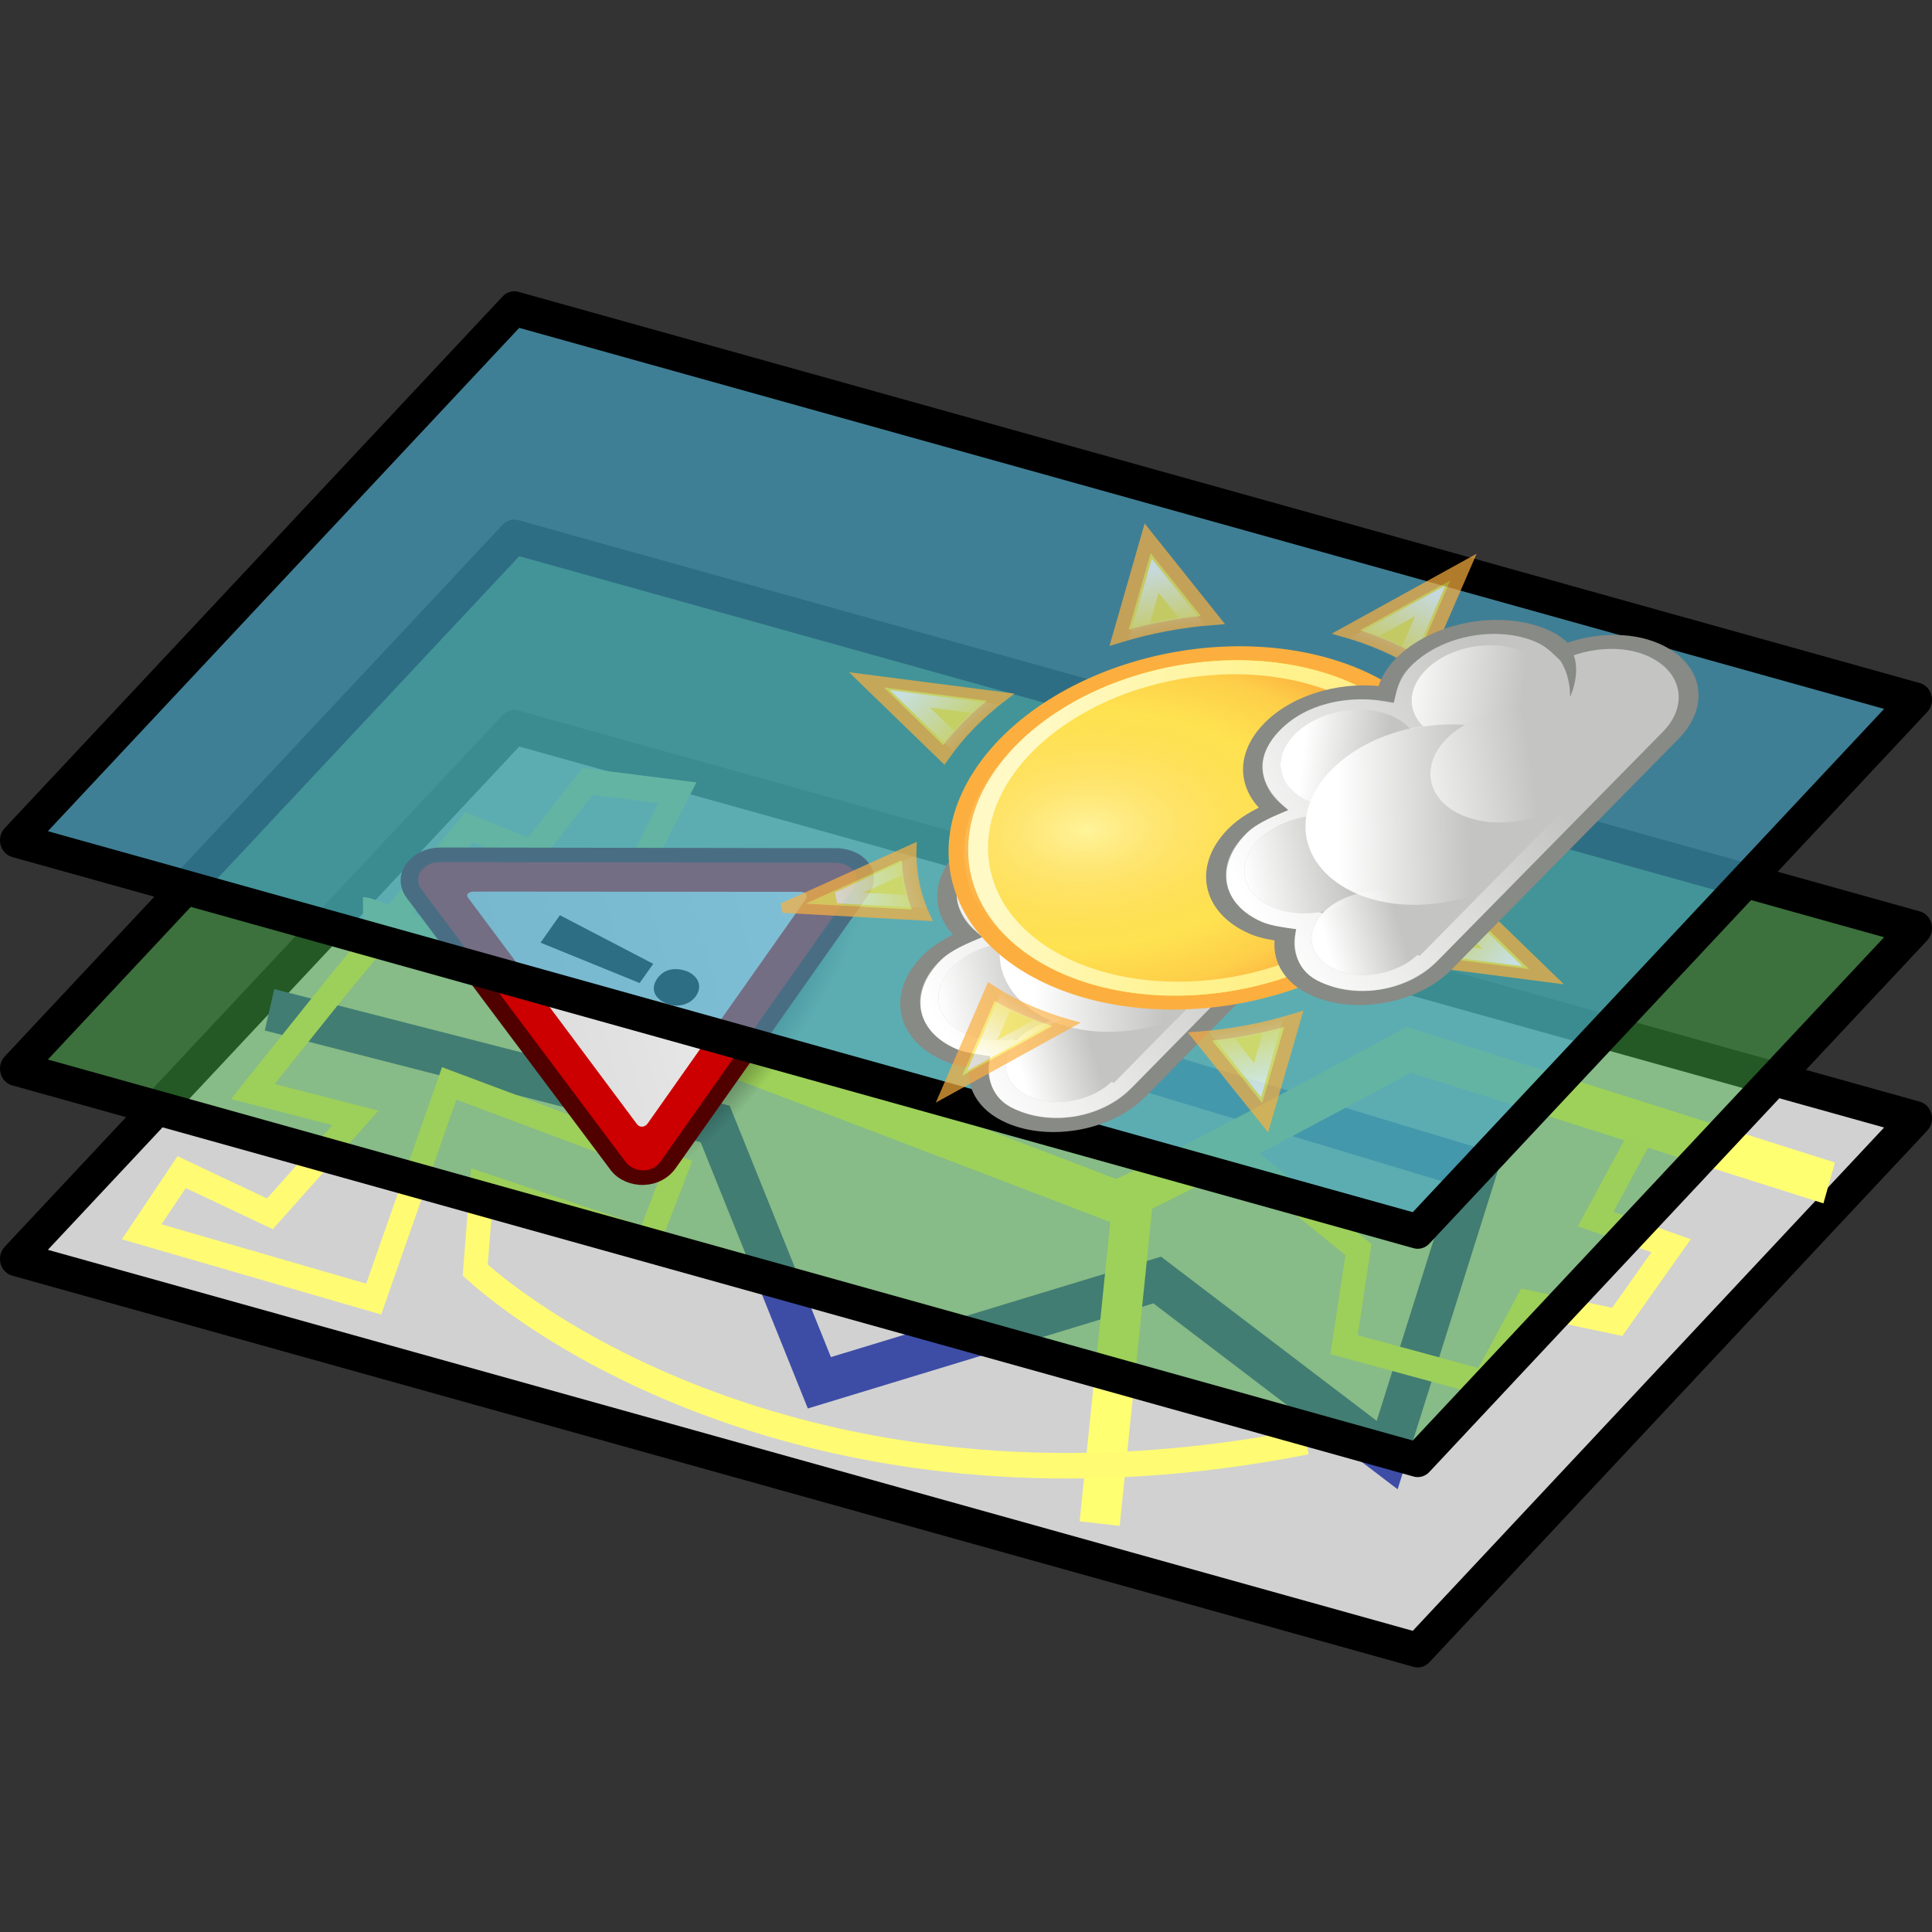 <?xml version="1.0" encoding="UTF-8" standalone="no"?>
<!-- Created with Inkscape (http://www.inkscape.org/) -->
<svg
   xmlns:dc="http://purl.org/dc/elements/1.1/"
   xmlns:cc="http://web.resource.org/cc/"
   xmlns:rdf="http://www.w3.org/1999/02/22-rdf-syntax-ns#"
   xmlns:svg="http://www.w3.org/2000/svg"
   xmlns="http://www.w3.org/2000/svg"
   xmlns:xlink="http://www.w3.org/1999/xlink"
   xmlns:sodipodi="http://sodipodi.sourceforge.net/DTD/sodipodi-0.dtd"
   xmlns:inkscape="http://www.inkscape.org/namespaces/inkscape"
   width="48"
   height="48"
   id="svg2"
   sodipodi:version="0.32"
   inkscape:version="0.45.1"
   version="1.0"
   sodipodi:docbase="G:\Projekte\Workspace\Java\AndNav\ext\img"
   sodipodi:docname="layers.svg"
   inkscape:output_extension="org.inkscape.output.svg.inkscape"
   inkscape:export-filename="G:\Projekte\Workspace\Java\AndNav\res\drawable\layers_48.png"
   inkscape:export-xdpi="90"
   inkscape:export-ydpi="90">
  <rect width="100%" height="100%" fill="#333333" stroke="none"/>
  <defs
     id="defs4">
    <linearGradient
       id="linearGradient4026">
      <stop
         style="stop-color:#fff9c6;stop-opacity:1"
         offset="0"
         id="stop4028" />
      <stop
         id="stop4042"
         offset="0.542"
         style="stop-color:#fff28c;stop-opacity:1;" />
      <stop
         style="stop-color:#ffea85;stop-opacity:1;"
         offset="1"
         id="stop4030" />
    </linearGradient>
    <linearGradient
       id="linearGradient4032">
      <stop
         style="stop-color:#fff7c2;stop-opacity:0.638"
         offset="0"
         id="stop4034" />
      <stop
         id="stop4036"
         offset="0.594"
         style="stop-color:#fcaf3e;stop-opacity:0.183;" />
      <stop
         style="stop-color:#fcaf3e;stop-opacity:0.505;"
         offset="0.839"
         id="stop4038" />
      <stop
         style="stop-color:#fcaf3e;stop-opacity:1;"
         offset="1"
         id="stop4040" />
    </linearGradient>
    <linearGradient
       id="linearGradient4083">
      <stop
         style="stop-color:#ffffff;stop-opacity:0;"
         offset="0"
         id="stop4085" />
      <stop
         id="stop4089"
         offset="0.75"
         style="stop-color:#ffffff;stop-opacity:0;" />
      <stop
         style="stop-color:#ffffff;stop-opacity:1;"
         offset="1"
         id="stop4087" />
    </linearGradient>
    <linearGradient
       id="linearGradient6470"
       inkscape:collect="always">
      <stop
         id="stop6472"
         offset="0"
         style="stop-color:#ffffff;stop-opacity:1;" />
      <stop
         id="stop6474"
         offset="1"
         style="stop-color:#ffffff;stop-opacity:0;" />
    </linearGradient>
    <linearGradient
       id="linearGradient6497"
       inkscape:collect="always">
      <stop
         id="stop6499"
         offset="0"
         style="stop-color:#ffffff;stop-opacity:1;" />
      <stop
         id="stop6501"
         offset="1"
         style="stop-color:#ffffff;stop-opacity:0;" />
    </linearGradient>
    <linearGradient
       id="linearGradient6513"
       inkscape:collect="always">
      <stop
         id="stop6515"
         offset="0"
         style="stop-color:#ffffff;stop-opacity:1;" />
      <stop
         id="stop6517"
         offset="1"
         style="stop-color:#ffffff;stop-opacity:0;" />
    </linearGradient>
    <linearGradient
       id="linearGradient6538"
       inkscape:collect="always">
      <stop
         id="stop6540"
         offset="0"
         style="stop-color:#ffffff;stop-opacity:1;" />
      <stop
         id="stop6542"
         offset="1"
         style="stop-color:#ffffff;stop-opacity:0;" />
    </linearGradient>
    <linearGradient
       id="linearGradient6527"
       inkscape:collect="always">
      <stop
         id="stop6530"
         offset="0"
         style="stop-color:#ffffff;stop-opacity:1;" />
      <stop
         id="stop6532"
         offset="1"
         style="stop-color:#ffffff;stop-opacity:0;" />
    </linearGradient>
    <linearGradient
       id="linearGradient6549"
       inkscape:collect="always">
      <stop
         id="stop6551"
         offset="0"
         style="stop-color:#ffffff;stop-opacity:1;" />
      <stop
         id="stop6553"
         offset="1"
         style="stop-color:#ffffff;stop-opacity:0;" />
    </linearGradient>
    <linearGradient
       y2="26.719"
       x2="38.826"
       y1="26.719"
       x1="9.303"
       gradientTransform="translate(-5.051,-5.957)"
       gradientUnits="userSpaceOnUse"
       id="linearGradient14815"
       xlink:href="#linearGradient4134"
       inkscape:collect="always" />
    <linearGradient
       y2="13.285"
       x2="24"
       y1="16.525"
       x1="24"
       gradientUnits="userSpaceOnUse"
       id="linearGradient4024"
       xlink:href="#linearGradient6932"
       inkscape:collect="always" />
    <radialGradient
       r="17.143"
       fy="40"
       fx="23.857"
       cy="40"
       cx="23.857"
       gradientTransform="matrix(1,0,0,0.5,-7.086869e-16,20)"
       gradientUnits="userSpaceOnUse"
       id="radialGradient4022"
       xlink:href="#linearGradient4126"
       inkscape:collect="always" />
    <linearGradient
       inkscape:collect="always"
       xlink:href="#aigrd1"
       id="linearGradient7451"
       gradientUnits="userSpaceOnUse"
       x1="4.191"
       y1="11.113"
       x2="47.32"
       y2="56.052" />
    <radialGradient
       inkscape:collect="always"
       xlink:href="#linearGradient4126"
       id="radialGradient7449"
       gradientUnits="userSpaceOnUse"
       gradientTransform="matrix(1,0,0,0.5,2.000293e-14,20)"
       cx="23.857"
       cy="40"
       fx="23.857"
       fy="40"
       r="17.143" />
    <radialGradient
       inkscape:collect="always"
       xlink:href="#linearGradient4126"
       id="radialGradient6946"
       gradientUnits="userSpaceOnUse"
       gradientTransform="matrix(1,0,0,0.5,5.299057e-16,20)"
       cx="23.857"
       cy="40"
       fx="23.857"
       fy="40"
       r="17.143" />
    <linearGradient
       inkscape:collect="always"
       xlink:href="#linearGradient6932"
       id="linearGradient6942"
       gradientUnits="userSpaceOnUse"
       x1="24"
       y1="16.525"
       x2="24"
       y2="13.285" />
    <linearGradient
       inkscape:collect="always"
       xlink:href="#linearGradient6924"
       id="linearGradient6930"
       x1="16.071"
       y1="19.5"
       x2="15.786"
       y2="30"
       gradientUnits="userSpaceOnUse"
       gradientTransform="translate(-5.194,-3.314)" />
    <linearGradient
       inkscape:collect="always"
       xlink:href="#linearGradient4206"
       id="linearGradient4198"
       x1="25.065"
       y1="21.857"
       x2="25.208"
       y2="25.429"
       gradientUnits="userSpaceOnUse"
       gradientTransform="translate(-5.051,-5.957)" />
    <linearGradient
       inkscape:collect="always"
       xlink:href="#linearGradient4176"
       id="linearGradient4182"
       x1="17.16"
       y1="14.004"
       x2="37.969"
       y2="56.576"
       gradientUnits="userSpaceOnUse"
       gradientTransform="translate(-5.051,-5.957)" />
    <linearGradient
       inkscape:collect="always"
       xlink:href="#linearGradient4162"
       id="linearGradient4168"
       x1="10.116"
       y1="17.512"
       x2="38.013"
       y2="17.512"
       gradientUnits="userSpaceOnUse"
       gradientTransform="translate(-5.051,-5.957)" />
    <linearGradient
       inkscape:collect="always"
       xlink:href="#linearGradient6932"
       id="linearGradient4160"
       x1="24"
       y1="16.525"
       x2="24"
       y2="13.285"
       gradientUnits="userSpaceOnUse" />
    <linearGradient
       inkscape:collect="always"
       xlink:href="#linearGradient4134"
       id="linearGradient4140"
       x1="9.303"
       y1="26.719"
       x2="38.826"
       y2="26.719"
       gradientUnits="userSpaceOnUse"
       gradientTransform="translate(-5.051,-5.957)" />
    <linearGradient
       inkscape:collect="always"
       id="linearGradient4126">
      <stop
         style="stop-color:#000000;stop-opacity:1;"
         offset="0"
         id="stop4128" />
      <stop
         style="stop-color:#000000;stop-opacity:0;"
         offset="1"
         id="stop4130" />
    </linearGradient>
    <linearGradient
       id="linearGradient4134">
      <stop
         style="stop-color:#7e807a;stop-opacity:1;"
         offset="0"
         id="stop4136" />
      <stop
         id="stop4148"
         offset="0.25"
         style="stop-color:#babbb8;stop-opacity:1;" />
      <stop
         id="stop4142"
         offset="0.5"
         style="stop-color:#a5a6a3;stop-opacity:1;" />
      <stop
         style="stop-color:#333432;stop-opacity:1;"
         offset="1"
         id="stop4138" />
    </linearGradient>
    <linearGradient
       id="linearGradient4162">
      <stop
         style="stop-color:#f79403;stop-opacity:1;"
         offset="0"
         id="stop4164" />
      <stop
         id="stop4170"
         offset="0.187"
         style="stop-color:#fdb343;stop-opacity:1;" />
      <stop
         style="stop-color:#fdb74f;stop-opacity:1;"
         offset="0.43"
         id="stop4172" />
      <stop
         style="stop-color:#8f5601;stop-opacity:1;"
         offset="1"
         id="stop4166" />
    </linearGradient>
    <linearGradient
       inkscape:collect="always"
       id="linearGradient4176">
      <stop
         style="stop-color:#ffffff;stop-opacity:1;"
         offset="0"
         id="stop4178" />
      <stop
         style="stop-color:#ffffff;stop-opacity:0;"
         offset="1"
         id="stop4180" />
    </linearGradient>
    <linearGradient
       id="linearGradient4206">
      <stop
         style="stop-color:#7d4b01;stop-opacity:1;"
         offset="0"
         id="stop4208" />
      <stop
         style="stop-color:#535353;stop-opacity:1;"
         offset="1"
         id="stop4210" />
    </linearGradient>
    <linearGradient
       id="aigrd1"
       gradientUnits="userSpaceOnUse"
       x1="4.191"
       y1="11.113"
       x2="47.32"
       y2="56.052">
      <stop
         offset="0"
         style="stop-color:#D4D4D4"
         id="stop6490" />
      <stop
         offset="0.398"
         style="stop-color:#E2E2E2"
         id="stop6492" />
      <stop
         offset="1"
         style="stop-color:#FFFFFF"
         id="stop6494" />
    </linearGradient>
    <linearGradient
       inkscape:collect="always"
       id="linearGradient6924">
      <stop
         style="stop-color:#ffffff;stop-opacity:1;"
         offset="0"
         id="stop6926" />
      <stop
         style="stop-color:#ffffff;stop-opacity:0;"
         offset="1"
         id="stop6928" />
    </linearGradient>
    <linearGradient
       id="linearGradient6932">
      <stop
         id="stop6934"
         offset="0"
         style="stop-color:#ffffff;stop-opacity:1;" />
      <stop
         id="stop6936"
         offset="1"
         style="stop-color:#e7e6ae;stop-opacity:1;" />
    </linearGradient>
    <linearGradient
       inkscape:collect="always"
       xlink:href="#linearGradient6470"
       id="linearGradient14939"
       gradientUnits="userSpaceOnUse"
       x1="271.022"
       y1="-441.052"
       x2="285.029"
       y2="-431.97" />
    <linearGradient
       inkscape:collect="always"
       xlink:href="#linearGradient6497"
       id="linearGradient14941"
       gradientUnits="userSpaceOnUse"
       x1="287.517"
       y1="-439.753"
       x2="289.676"
       y2="-436.322" />
    <linearGradient
       inkscape:collect="always"
       xlink:href="#linearGradient6513"
       id="linearGradient14943"
       gradientUnits="userSpaceOnUse"
       x1="286.512"
       y1="-441.291"
       x2="289.854"
       y2="-436.145" />
    <linearGradient
       inkscape:collect="always"
       xlink:href="#linearGradient6538"
       id="linearGradient14945"
       gradientUnits="userSpaceOnUse"
       x1="285.941"
       y1="-439.939"
       x2="289.391"
       y2="-436.443" />
    <linearGradient
       inkscape:collect="always"
       xlink:href="#linearGradient6527"
       id="linearGradient14947"
       gradientUnits="userSpaceOnUse"
       x1="275.942"
       y1="-437.105"
       x2="279.975"
       y2="-431.918" />
    <linearGradient
       inkscape:collect="always"
       xlink:href="#linearGradient6549"
       id="linearGradient14949"
       gradientUnits="userSpaceOnUse"
       x1="286.666"
       y1="-439.484"
       x2="289.766"
       y2="-436.707" />
    <linearGradient
       inkscape:collect="always"
       xlink:href="#linearGradient6538"
       id="linearGradient14951"
       gradientUnits="userSpaceOnUse"
       x1="284.802"
       y1="-441.233"
       x2="288.9"
       y2="-436.831" />
    <radialGradient
       inkscape:collect="always"
       xlink:href="#linearGradient4083"
       id="radialGradient14953"
       gradientUnits="userSpaceOnUse"
       gradientTransform="matrix(1.007,0,0,1.008,-0.161,0.427)"
       cx="24"
       cy="23.382"
       fx="24"
       fy="23.382"
       r="19.142" />
    <radialGradient
       inkscape:collect="always"
       xlink:href="#linearGradient4032"
       id="radialGradient14955"
       gradientUnits="userSpaceOnUse"
       gradientTransform="matrix(0.488,1.292,-1.103,0.497,-41.774,32.415)"
       cx="-33.519"
       cy="-22.113"
       fx="-33.519"
       fy="-22.113"
       r="9.5" />
    <linearGradient
       inkscape:collect="always"
       xlink:href="#linearGradient4026"
       id="linearGradient14957"
       gradientUnits="userSpaceOnUse"
       x1="-28.969"
       y1="-25.327"
       x2="-37.197"
       y2="-9.559" />
    <linearGradient
       inkscape:collect="always"
       xlink:href="#linearGradient6470"
       id="linearGradient14959"
       gradientUnits="userSpaceOnUse"
       x1="271.022"
       y1="-441.052"
       x2="285.029"
       y2="-431.97" />
    <linearGradient
       inkscape:collect="always"
       xlink:href="#linearGradient6497"
       id="linearGradient14961"
       gradientUnits="userSpaceOnUse"
       x1="287.517"
       y1="-439.753"
       x2="289.676"
       y2="-436.322" />
    <linearGradient
       inkscape:collect="always"
       xlink:href="#linearGradient6513"
       id="linearGradient14963"
       gradientUnits="userSpaceOnUse"
       x1="286.512"
       y1="-441.291"
       x2="289.854"
       y2="-436.145" />
    <linearGradient
       inkscape:collect="always"
       xlink:href="#linearGradient6538"
       id="linearGradient14965"
       gradientUnits="userSpaceOnUse"
       x1="285.941"
       y1="-439.939"
       x2="289.391"
       y2="-436.443" />
    <linearGradient
       inkscape:collect="always"
       xlink:href="#linearGradient6527"
       id="linearGradient14967"
       gradientUnits="userSpaceOnUse"
       x1="275.942"
       y1="-437.105"
       x2="279.975"
       y2="-431.918" />
    <linearGradient
       inkscape:collect="always"
       xlink:href="#linearGradient6549"
       id="linearGradient14969"
       gradientUnits="userSpaceOnUse"
       x1="286.666"
       y1="-439.484"
       x2="289.766"
       y2="-436.707" />
    <linearGradient
       inkscape:collect="always"
       xlink:href="#linearGradient6538"
       id="linearGradient14971"
       gradientUnits="userSpaceOnUse"
       x1="284.802"
       y1="-441.233"
       x2="288.9"
       y2="-436.831" />
    <radialGradient
       inkscape:collect="always"
       xlink:href="#linearGradient4126"
       id="radialGradient16971"
       gradientUnits="userSpaceOnUse"
       gradientTransform="matrix(1,0,0,0.5,0,20)"
       cx="23.857"
       cy="40"
       fx="23.857"
       fy="40"
       r="17.143" />
    <linearGradient
       inkscape:collect="always"
       xlink:href="#aigrd1"
       id="linearGradient16973"
       gradientUnits="userSpaceOnUse"
       x1="4.191"
       y1="11.113"
       x2="47.32"
       y2="56.052" />
  </defs>
  <sodipodi:namedview
     id="base"
     pagecolor="#ffffff"
     bordercolor="#666666"
     borderopacity="1.0"
     gridtolerance="10000"
     guidetolerance="10"
     objecttolerance="10"
     inkscape:pageopacity="0.0"
     inkscape:pageshadow="2"
     inkscape:zoom="15.839192"
     inkscape:cx="39.142076"
     inkscape:cy="17.550029"
     inkscape:document-units="px"
     inkscape:current-layer="layer1"
     width="48px"
     height="48px"
     showguides="true"
     inkscape:guide-bbox="true"
     inkscape:window-width="1680"
     inkscape:window-height="1030"
     inkscape:window-x="1272"
     inkscape:window-y="-8" />
  <g
     inkscape:label="Layer 1"
     inkscape:groupmode="layer"
     id="layer1">
    <g
       id="g16931"
       transform="matrix(1,0,0,1.059,0,-1.16)">
      <path
         sodipodi:nodetypes="ccccc"
         id="rect2160"
         d="M 35.223,39.808 L 0.406,30.63 L 12.777,18.157 L 47.594,27.334 L 35.223,39.808 z "
         style="fill:#d1d1d1;fill-opacity:1;fill-rule:evenodd;stroke:#000000;stroke-width:0.812;stroke-linecap:round;stroke-linejoin:round;stroke-miterlimit:4;stroke-dashoffset:0;stroke-opacity:1" />
      <path
         sodipodi:nodetypes="cccccccc"
         id="path6050"
         d="M 6.696,24.786 L 17.768,27.464 L 20.357,33.536 L 28.75,31.125 L 34.464,35.232 L 36.696,28.536 L 25.089,25.232 L 24.375,21.75"
         style="fill:none;fill-rule:evenodd;stroke:#3d4da6;stroke-width:1px;stroke-linecap:butt;stroke-linejoin:miter;stroke-opacity:1" />
      <path
         id="path6052"
         d="M 9.018,22.643 C 9.375,22.643 28.125,29.429 28.125,29.429 L 27.321,36.839"
         style="fill:none;fill-rule:evenodd;stroke:#ffff72;stroke-width:1px;stroke-linecap:butt;stroke-linejoin:miter;stroke-opacity:1" />
      <path
         sodipodi:nodetypes="ccc"
         id="path7992"
         d="M 27.679,29.295 C 28.036,29.295 35,25.723 35,25.723 L 45.446,28.848"
         style="fill:none;fill-rule:evenodd;stroke:#ffff72;stroke-width:1px;stroke-linecap:butt;stroke-linejoin:miter;stroke-opacity:1" />
      <path
         sodipodi:nodetypes="ccccccccc"
         id="path7996"
         d="M 40.714,27.821 L 39.643,29.696 L 41.518,30.321 L 40.179,32.107 L 37.946,31.661 L 36.875,33.536 L 33.393,32.643 L 33.75,30.411 L 30.714,28.089"
         style="fill:none;fill-rule:evenodd;stroke:#fffb73;stroke-width:0.6;stroke-linecap:butt;stroke-linejoin:miter;stroke-miterlimit:4;stroke-dasharray:none;stroke-opacity:1" />
      <path
         sodipodi:nodetypes="cccccccccccccccccc"
         id="path8967"
         d="M 32.455,34.92 C 21.216,37.012 13.982,32.732 11.807,30.894 L 11.972,28.902 L 16.107,30.219 L 16.803,28.508 L 11.16,26.513 L 9.285,31.573 L 3.52,29.994 L 4.513,28.594 L 6.705,29.572 L 8.831,27.321 L 6.28,26.703 L 8.437,24.161 L 11.652,20.5 L 15.58,22.018 L 16.83,19.696 L 14.598,19.429 L 11.562,23.089"
         style="fill:none;fill-rule:evenodd;stroke:#fffb73;stroke-width:0.6;stroke-linecap:butt;stroke-linejoin:miter;stroke-miterlimit:4;stroke-dasharray:none;stroke-opacity:1" />
    </g>
    <g
       id="g17180"
       transform="matrix(1,0,0,1.059,0,-1.16)">
      <path
         sodipodi:nodetypes="ccccc"
         id="path2163"
         d="M 35.223,35.343 L 0.406,26.166 L 12.777,13.692 L 47.594,22.87 L 35.223,35.343 z "
         style="fill:#46a746;fill-opacity:0.526;fill-rule:evenodd;stroke:#000000;stroke-width:0.812;stroke-linecap:round;stroke-linejoin:round;stroke-miterlimit:4;stroke-dashoffset:0;stroke-opacity:1" />
      <g
         transform="matrix(0.221,-0.296,0.378,0.165,-5.349,27.935)"
         id="layer2"
         inkscape:label="Emblem">
        <path
           transform="matrix(0.683,0,0,0.324,17.58,30.818)"
           d="M 41 40 A 17.143 8.571 0 1 1  6.714,40 A 17.143 8.571 0 1 1  41 40 z"
           sodipodi:ry="8.5714283"
           sodipodi:rx="17.142857"
           sodipodi:cy="40"
           sodipodi:cx="23.857143"
           id="path6548"
           style="opacity:0.5;color:#000000;fill:url(#radialGradient16971);fill-opacity:1;fill-rule:nonzero;stroke:none;stroke-width:1;stroke-linecap:butt;stroke-linejoin:miter;marker:none;marker-start:none;marker-mid:none;marker-end:none;stroke-miterlimit:10;stroke-dasharray:none;stroke-dashoffset:0;stroke-opacity:1;visibility:visible;display:block;overflow:visible"
           sodipodi:type="arc"
           inkscape:r_cx="true"
           inkscape:r_cy="true" />
        <g
           style="fill-rule:nonzero;stroke:#000000;stroke-miterlimit:4"
           id="Layer_x0020_2"
           transform="matrix(0.625,0,0,0.625,18.739,17.949)"
           inkscape:r_cx="true"
           inkscape:r_cy="true">
          <path
             id="path6480"
             d="M 48,48 L 0,48 L 0,0 L 48,0 L 48,48 z "
             style="fill:none;stroke:none"
             inkscape:r_cx="true"
             inkscape:r_cy="true" />
        </g>
        <g
           id="g3982">
          <path
             inkscape:r_cy="true"
             inkscape:r_cx="true"
             id="path6485"
             d="M 33.386,38.072 L 22.511,17.822 C 22.199,17.259 21.636,16.947 21.011,16.947 C 20.386,16.947 19.824,17.322 19.511,17.884 L 8.886,38.134 C 8.636,38.634 8.636,39.322 8.949,39.822 C 9.261,40.322 9.761,40.572 10.386,40.572 L 31.886,40.572 C 32.511,40.572 33.074,40.259 33.324,39.759 C 33.636,39.259 33.636,38.634 33.386,38.072 z "
             style="fill:#cc0000;fill-rule:nonzero;stroke:#510000;stroke-width:1.011;stroke-miterlimit:4;stroke-dasharray:none;stroke-opacity:1"
             transform="matrix(1.006,0,0,0.974,12.745,5.002)" />
          <g
             inkscape:r_cy="true"
             inkscape:r_cx="true"
             id="g6487"
             transform="matrix(0.629,0,0,0.608,18.786,18.651)"
             style="fill-rule:nonzero;stroke:#000000;stroke-miterlimit:4">
            <linearGradient
               y2="56.052"
               x2="47.32"
               y1="11.113"
               x1="4.191"
               gradientUnits="userSpaceOnUse"
               id="linearGradient6525">
              <stop
                 id="stop6527"
                 style="stop-color:#D4D4D4"
                 offset="0" />
              <stop
                 id="stop6529"
                 style="stop-color:#E2E2E2"
                 offset="0.398" />
              <stop
                 id="stop6531"
                 style="stop-color:#FFFFFF"
                 offset="1" />
            </linearGradient>
            <path
               inkscape:r_cy="true"
               inkscape:r_cx="true"
               id="path6496"
               d="M 9.5,37.6 C 9.2,38.1 9.5,38.5 10,38.5 L 38.2,38.5 C 38.7,38.5 39,38.1 38.7,37.6 L 24.4,11 C 24.1,10.5 23.7,10.5 23.5,11 L 9.5,37.6 z "
               style="fill:url(#linearGradient16973);stroke:none" />
          </g>
        </g>
        <g
           style="fill-rule:nonzero;stroke:#000000;stroke-miterlimit:4"
           transform="matrix(0.544,0,0,0.55,21.009,19.925)"
           id="g6498"
           inkscape:r_cx="true"
           inkscape:r_cy="true">
          <path
             style="stroke:none"
             d="M 23.9,36.5 C 22.6,36.5 21.6,35.5 21.6,34.2 C 21.6,32.8 22.5,31.9 23.9,31.9 C 25.3,31.9 26.1,32.8 26.2,34.2 C 26.2,35.5 25.3,36.5 23.9,36.5 L 23.9,36.5 z M 22.5,30.6 L 21.9,19.1 L 25.9,19.1 L 25.3,30.6 L 22.4,30.6 L 22.5,30.6 z "
             id="path6500"
             inkscape:r_cx="true"
             inkscape:r_cy="true" />
        </g>
      </g>
    </g>
    <g
       id="g16975"
       transform="matrix(1,0,0,1.059,0,-1.16)">
      <path
         sodipodi:nodetypes="ccccc"
         id="path2165"
         d="M 35.223,29.986 L 0.406,20.809 L 12.777,8.335 L 47.594,17.513 L 35.223,29.986 z "
         style="fill:#46a7c7;fill-opacity:0.662;fill-rule:evenodd;stroke:#000000;stroke-width:0.812;stroke-linecap:round;stroke-linejoin:round;stroke-miterlimit:4;stroke-dashoffset:0;stroke-opacity:1" />
      <g
         transform="matrix(0.297,-0.285,0.393,0.162,13.414,23.479)"
         id="g14266"
         inkscape:label="Layer 1">
        <g
           id="g14884">
          <g
             transform="translate(-263.99,459.986)"
             id="g6783">
            <path
               style="fill:#c4c5c2;fill-opacity:1;stroke:#888a85;stroke-width:1;stroke-linecap:butt;stroke-linejoin:miter;stroke-miterlimit:2;stroke-dasharray:none;stroke-dashoffset:0;stroke-opacity:1"
               d="M 280.5,-445.5 C 278.229,-445.5 276.39,-443.95 275.781,-441.875 C 275.088,-442.239 274.337,-442.5 273.5,-442.5 C 270.74,-442.5 268.5,-440.26 268.5,-437.5 C 268.5,-436.921 268.663,-436.392 268.844,-435.875 C 267.47,-435.104 266.5,-433.686 266.5,-432 C 266.5,-429.516 268.516,-427.5 271,-427.5 C 271.177,-427.5 289.823,-427.5 290,-427.5 C 292.484,-427.5 294.5,-429.516 294.5,-432 C 294.5,-433.686 293.53,-435.104 292.156,-435.875 C 292.337,-436.392 292.5,-436.921 292.5,-437.5 C 292.5,-440.26 290.26,-442.5 287.5,-442.5 C 286.663,-442.5 285.912,-442.239 285.219,-441.875 C 284.61,-443.95 282.771,-445.5 280.5,-445.5 z "
               id="path6785"
               sodipodi:nodetypes="ccsscsssscsscc" />
            <path
               style="opacity:1;fill:url(#linearGradient14939);fill-opacity:1;stroke:none;stroke-width:1;stroke-linecap:butt;stroke-linejoin:miter;stroke-miterlimit:2;stroke-dasharray:none;stroke-dashoffset:0;stroke-opacity:1"
               d="M 280.5,-445 C 278.31,-445 276.776,-443.664 276.104,-441.156 C 275.436,-441.5 274.557,-441.99 273.75,-441.99 C 271.033,-441.99 268.995,-440.051 268.995,-437.444 C 268.995,-436.898 269.262,-436.111 269.437,-435.622 C 268.112,-434.894 267,-433.732 267,-432.25 C 267,-429.904 268.546,-428 271.339,-428 C 271.51,-428 289.49,-428 289.661,-428 C 292.432,-428 294,-429.904 294,-432.25 C 294,-433.842 292.888,-434.916 291.563,-435.644 C 291.738,-436.133 292.027,-436.898 292.027,-437.444 C 292.027,-440.051 289.911,-442.012 287.25,-442.012 C 286.443,-442.012 285.608,-441.522 284.94,-441.179 C 284.291,-443.6 282.69,-445 280.5,-445 z "
               id="path6787"
               sodipodi:nodetypes="ccsscsssscsscc" />
            <g
               id="g6789">
              <path
                 transform="matrix(1.057,0,0,1.057,-24.198,21.863)"
                 d="M 291.688 -437.594 A 3.312 3.312 0 1 1  285.062,-437.594 A 3.312 3.312 0 1 1  291.688 -437.594 z"
                 sodipodi:ry="3.3125"
                 sodipodi:rx="3.3125"
                 sodipodi:cy="-437.59375"
                 sodipodi:cx="288.375"
                 id="path6791"
                 style="opacity:1;fill:#c4c5c2;fill-opacity:1;stroke:none;stroke-width:1;stroke-linecap:butt;stroke-linejoin:miter;stroke-miterlimit:2;stroke-dasharray:none;stroke-dashoffset:0;stroke-opacity:1"
                 sodipodi:type="arc" />
              <path
                 transform="matrix(1.057,0,0,1.057,-24.198,21.863)"
                 d="M 291.688 -437.594 A 3.312 3.312 0 1 1  285.062,-437.594 A 3.312 3.312 0 1 1  291.688 -437.594 z"
                 sodipodi:ry="3.3125"
                 sodipodi:rx="3.3125"
                 sodipodi:cy="-437.59375"
                 sodipodi:cx="288.375"
                 id="path6793"
                 style="opacity:1;fill:url(#linearGradient14941);fill-opacity:1;stroke:none;stroke-width:1;stroke-linecap:butt;stroke-linejoin:miter;stroke-miterlimit:2;stroke-dasharray:none;stroke-dashoffset:0;stroke-opacity:1"
                 sodipodi:type="arc" />
            </g>
            <rect
               style="opacity:1;fill:#c4c5c2;fill-opacity:1;stroke:none;stroke-width:1;stroke-linecap:butt;stroke-linejoin:miter;stroke-miterlimit:2;stroke-dasharray:none;stroke-dashoffset:0;stroke-opacity:1"
               id="rect6795"
               width="20"
               height="9"
               x="271"
               y="-438" />
            <path
               sodipodi:type="arc"
               style="opacity:1;fill:#c4c5c2;fill-opacity:1;stroke:none;stroke-width:1;stroke-linecap:butt;stroke-linejoin:miter;stroke-miterlimit:2;stroke-dasharray:none;stroke-dashoffset:0;stroke-opacity:1"
               id="path6797"
               sodipodi:cx="288.375"
               sodipodi:cy="-437.59375"
               sodipodi:rx="3.3125"
               sodipodi:ry="3.3125"
               d="M 291.688 -437.594 A 3.312 3.312 0 1 1  285.062,-437.594 A 3.312 3.312 0 1 1  291.688 -437.594 z"
               transform="matrix(0.906,0,0,0.906,9.83,-35.689)" />
            <g
               id="g6799">
              <path
                 transform="matrix(1.057,0,0,1.057,-17.198,24.863)"
                 d="M 291.688 -437.594 A 3.312 3.312 0 1 1  285.062,-437.594 A 3.312 3.312 0 1 1  291.688 -437.594 z"
                 sodipodi:ry="3.3125"
                 sodipodi:rx="3.3125"
                 sodipodi:cy="-437.59375"
                 sodipodi:cx="288.375"
                 id="path6801"
                 style="opacity:1;fill:#c4c5c2;fill-opacity:1;stroke:none;stroke-width:1;stroke-linecap:butt;stroke-linejoin:miter;stroke-miterlimit:2;stroke-dasharray:none;stroke-dashoffset:0;stroke-opacity:1"
                 sodipodi:type="arc" />
              <path
                 transform="matrix(1.057,0,0,1.057,-17.198,24.863)"
                 d="M 291.688 -437.594 A 3.312 3.312 0 1 1  285.062,-437.594 A 3.312 3.312 0 1 1  291.688 -437.594 z"
                 sodipodi:ry="3.3125"
                 sodipodi:rx="3.3125"
                 sodipodi:cy="-437.59375"
                 sodipodi:cx="288.375"
                 id="path6803"
                 style="opacity:1;fill:url(#linearGradient14943);fill-opacity:1;stroke:none;stroke-width:1;stroke-linecap:butt;stroke-linejoin:miter;stroke-miterlimit:2;stroke-dasharray:none;stroke-dashoffset:0;stroke-opacity:1"
                 sodipodi:type="arc" />
            </g>
            <g
               id="g6805">
              <path
                 transform="matrix(1.057,0,0,1.057,-31.198,24.863)"
                 d="M 291.688 -437.594 A 3.312 3.312 0 1 1  285.062,-437.594 A 3.312 3.312 0 1 1  291.688 -437.594 z"
                 sodipodi:ry="3.3125"
                 sodipodi:rx="3.3125"
                 sodipodi:cy="-437.59375"
                 sodipodi:cx="288.375"
                 id="path6807"
                 style="opacity:1;fill:#c4c5c2;fill-opacity:1;stroke:none;stroke-width:1;stroke-linecap:butt;stroke-linejoin:miter;stroke-miterlimit:2;stroke-dasharray:none;stroke-dashoffset:0;stroke-opacity:1"
                 sodipodi:type="arc" />
              <path
                 transform="matrix(1.057,0,0,1.057,-31.198,24.863)"
                 d="M 291.688 -437.594 A 3.312 3.312 0 1 1  285.062,-437.594 A 3.312 3.312 0 1 1  291.688 -437.594 z"
                 sodipodi:ry="3.3125"
                 sodipodi:rx="3.3125"
                 sodipodi:cy="-437.59375"
                 sodipodi:cx="288.375"
                 id="path6809"
                 style="opacity:1;fill:url(#linearGradient14945);fill-opacity:1;stroke:none;stroke-width:1;stroke-linecap:butt;stroke-linejoin:miter;stroke-miterlimit:2;stroke-dasharray:none;stroke-dashoffset:0;stroke-opacity:1"
                 sodipodi:type="arc" />
            </g>
            <g
               id="g6811"
               transform="translate(-1,0)">
              <path
                 id="path6813"
                 d="M 280.469,-440.969 C 276.889,-440.969 274,-438.048 274,-434.469 C 274,-432.098 275.349,-430.131 277.25,-429 L 283.719,-429 C 285.619,-430.131 286.969,-432.129 286.969,-434.5 C 286.969,-438.079 284.048,-440.969 280.469,-440.969 z "
                 style="opacity:1;fill:#c4c5c2;fill-opacity:1;stroke:none;stroke-width:1;stroke-linecap:butt;stroke-linejoin:miter;stroke-miterlimit:2;stroke-dasharray:none;stroke-dashoffset:0;stroke-opacity:1" />
              <path
                 id="path6815"
                 d="M 280.5,-441 C 276.912,-441 274,-438.088 274,-434.5 C 274,-432.124 275.345,-430.134 277.25,-429 L 283.75,-429 C 285.655,-430.134 287,-432.124 287,-434.5 C 287,-438.088 284.088,-441 280.5,-441 z "
                 style="opacity:1;fill:url(#linearGradient14947);fill-opacity:1;stroke:none;stroke-width:1;stroke-linecap:butt;stroke-linejoin:miter;stroke-miterlimit:2;stroke-dasharray:none;stroke-dashoffset:0;stroke-opacity:1" />
            </g>
            <path
               sodipodi:type="arc"
               style="opacity:1;fill:url(#linearGradient14949);fill-opacity:1;stroke:none;stroke-width:1;stroke-linecap:butt;stroke-linejoin:miter;stroke-miterlimit:2;stroke-dasharray:none;stroke-dashoffset:0;stroke-opacity:1"
               id="path6817"
               sodipodi:cx="288.375"
               sodipodi:cy="-437.59375"
               sodipodi:rx="3.3125"
               sodipodi:ry="3.3125"
               d="M 291.688 -437.594 A 3.312 3.312 0 1 1  285.062,-437.594 A 3.312 3.312 0 1 1  291.688 -437.594 z"
               transform="matrix(0.906,0,0,0.906,9.83,-35.689)" />
            <path
               style="fill:#888a85;fill-opacity:1;fill-rule:evenodd;stroke:none;stroke-width:1px;stroke-linecap:butt;stroke-linejoin:miter;stroke-opacity:1"
               d="M 292.956,-437.334 C 292.955,-434.649 289.687,-433.62 289.687,-433.62 C 289.687,-433.62 292.036,-435.246 292.024,-437.325 C 292.024,-437.325 292.956,-437.334 292.956,-437.334 z "
               id="path6819"
               sodipodi:nodetypes="ccss" />
            <g
               id="g6821"
               transform="matrix(1.143,0,0,1.143,-28.571,67)">
              <path
                 transform="matrix(1.057,0,0,1.057,-31.198,24.863)"
                 d="M 291.688 -437.594 A 3.312 3.312 0 1 1  285.062,-437.594 A 3.312 3.312 0 1 1  291.688 -437.594 z"
                 sodipodi:ry="3.3125"
                 sodipodi:rx="3.3125"
                 sodipodi:cy="-437.59375"
                 sodipodi:cx="288.375"
                 id="path6823"
                 style="opacity:1;fill:#c4c5c2;fill-opacity:1;stroke:none;stroke-width:1;stroke-linecap:butt;stroke-linejoin:miter;stroke-miterlimit:2;stroke-dasharray:none;stroke-dashoffset:0;stroke-opacity:1"
                 sodipodi:type="arc" />
              <path
                 transform="matrix(1.057,0,0,1.057,-31.198,24.863)"
                 d="M 291.688 -437.594 A 3.312 3.312 0 1 1  285.062,-437.594 A 3.312 3.312 0 1 1  291.688 -437.594 z"
                 sodipodi:ry="3.3125"
                 sodipodi:rx="3.3125"
                 sodipodi:cy="-437.59375"
                 sodipodi:cx="288.375"
                 id="path6825"
                 style="opacity:1;fill:url(#linearGradient14951);fill-opacity:1;stroke:none;stroke-width:1;stroke-linecap:butt;stroke-linejoin:miter;stroke-miterlimit:2;stroke-dasharray:none;stroke-dashoffset:0;stroke-opacity:1"
                 sodipodi:type="arc" />
            </g>
          </g>
          <g
             id="g3936">
            <g
               id="g4091"
               style="opacity:0.7">
              <path
                 id="path7492"
                 d="M 24,2.5 L 21.625,9.188 C 22.399,9.064 23.191,9 24,9 C 24.809,9 25.601,9.064 26.375,9.188 L 24,2.5 z M 8.812,8.781 L 11.844,15.219 C 12.779,13.929 13.929,12.779 15.219,11.844 L 8.812,8.781 z M 39.219,8.781 L 32.781,11.844 C 34.071,12.779 35.221,13.929 36.156,15.219 L 39.219,8.781 z M 9.188,21.594 L 2.5,23.969 L 9.188,26.344 C 9.067,25.58 9,24.798 9,24 C 9,23.181 9.061,22.378 9.188,21.594 z M 38.812,21.625 C 38.936,22.399 39,23.191 39,24 C 39,24.809 38.936,25.601 38.812,26.375 L 45.5,24 L 38.812,21.625 z M 11.844,32.781 L 8.812,39.188 L 15.219,36.156 C 13.929,35.221 12.779,34.071 11.844,32.781 z M 36.156,32.781 C 35.23,34.059 34.088,35.195 32.812,36.125 L 39.219,39.188 L 36.156,32.781 z M 21.625,38.812 L 24,45.5 L 26.375,38.812 C 25.601,38.936 24.809,39 24,39 C 23.191,39 22.399,38.936 21.625,38.812 z "
                 style="fill:#fce94f;fill-opacity:1;stroke:#fcaf3e;stroke-width:0.737;stroke-linecap:square;stroke-linejoin:miter;stroke-miterlimit:4;stroke-dasharray:none;stroke-opacity:1" />
              <path
                 id="path7494"
                 d="M 24,5.25 L 22.656,9.062 C 23.099,9.023 23.547,9 24,9 C 24.453,9 24.901,9.023 25.344,9.062 L 24,5.25 z M 10.781,10.75 L 12.5,14.375 C 13.072,13.694 13.724,13.039 14.406,12.469 L 10.781,10.75 z M 37.25,10.75 L 33.625,12.469 C 34.305,13.038 34.962,13.695 35.531,14.375 L 37.25,10.75 z M 9.062,22.625 L 5.281,23.969 L 9.062,25.312 C 9.025,24.88 9,24.442 9,24 C 9,23.536 9.021,23.078 9.062,22.625 z M 38.938,22.656 C 38.977,23.099 39,23.547 39,24 C 39,24.453 38.977,24.901 38.938,25.344 L 42.719,24 L 38.938,22.656 z M 35.531,33.594 C 34.958,34.28 34.31,34.957 33.625,35.531 L 37.25,37.25 L 35.531,33.594 z M 12.5,33.625 L 10.781,37.219 L 14.375,35.5 C 13.703,34.936 13.064,34.297 12.5,33.625 z M 22.656,38.938 L 24,42.719 L 25.344,38.938 C 24.901,38.977 24.453,39 24,39 C 23.547,39 23.099,38.977 22.656,38.938 z "
                 style="fill:none;fill-opacity:1;stroke:url(#radialGradient14953);stroke-width:0.846;stroke-linecap:square;stroke-linejoin:miter;stroke-miterlimit:4;stroke-dasharray:none;stroke-opacity:1" />
            </g>
            <g
               id="g4046">
              <g
                 id="g3931">
                <path
                   sodipodi:type="arc"
                   style="fill:#ffee54;fill-opacity:1;stroke:#fcaf3e;stroke-width:0.76;stroke-linecap:square;stroke-linejoin:miter;stroke-miterlimit:4;stroke-dasharray:none;stroke-opacity:1"
                   id="path7498"
                   sodipodi:cx="-32"
                   sodipodi:cy="-17.5"
                   sodipodi:rx="9.5"
                   sodipodi:ry="9.5"
                   d="M -22.5 -17.5 A 9.5 9.5 0 1 1  -41.5,-17.5 A 9.5 9.5 0 1 1  -22.5 -17.5 z"
                   transform="matrix(0.778,-1.061,1.061,0.778,67.48,3.641)"
                   inkscape:r_cx="true"
                   inkscape:r_cy="true" />
                <path
                   sodipodi:type="arc"
                   style="fill:url(#radialGradient14955);fill-opacity:1;stroke:none;stroke-width:1.017;stroke-linecap:square;stroke-linejoin:miter;stroke-miterlimit:4;stroke-dasharray:none;stroke-opacity:1"
                   id="path7500"
                   sodipodi:cx="-32"
                   sodipodi:cy="-17.5"
                   sodipodi:rx="9.5"
                   sodipodi:ry="9.5"
                   d="M -22.5 -17.5 A 9.5 9.5 0 1 1  -41.5,-17.5 A 9.5 9.5 0 1 1  -22.5 -17.5 z"
                   transform="matrix(1.244,-0.168,0.217,1.252,67.616,40.527)"
                   inkscape:r_cx="true"
                   inkscape:r_cy="true" />
                <path
                   sodipodi:type="arc"
                   style="fill:none;fill-opacity:1;stroke:url(#linearGradient14957);stroke-width:0.826;stroke-linecap:square;stroke-linejoin:miter;stroke-miterlimit:4;stroke-dasharray:none;stroke-opacity:1"
                   id="path7502"
                   sodipodi:cx="-32"
                   sodipodi:cy="-17.5"
                   sodipodi:rx="9.5"
                   sodipodi:ry="9.5"
                   d="M -22.5 -17.5 A 9.5 9.5 0 1 1  -41.5,-17.5 A 9.5 9.5 0 1 1  -22.5 -17.5 z"
                   transform="matrix(0.716,-0.976,0.976,0.716,64,5.27)"
                   inkscape:r_cx="true"
                   inkscape:r_cy="true" />
              </g>
            </g>
          </g>
          <g
             transform="translate(-248.99,467.986)"
             id="g6668">
            <path
               style="fill:#c4c5c2;fill-opacity:1;stroke:#888a85;stroke-width:1;stroke-linecap:butt;stroke-linejoin:miter;stroke-miterlimit:2;stroke-dasharray:none;stroke-dashoffset:0;stroke-opacity:1"
               d="M 280.5,-445.5 C 278.229,-445.5 276.39,-443.95 275.781,-441.875 C 275.088,-442.239 274.337,-442.5 273.5,-442.5 C 270.74,-442.5 268.5,-440.26 268.5,-437.5 C 268.5,-436.921 268.663,-436.392 268.844,-435.875 C 267.47,-435.104 266.5,-433.686 266.5,-432 C 266.5,-429.516 268.516,-427.5 271,-427.5 C 271.177,-427.5 289.823,-427.5 290,-427.5 C 292.484,-427.5 294.5,-429.516 294.5,-432 C 294.5,-433.686 293.53,-435.104 292.156,-435.875 C 292.337,-436.392 292.5,-436.921 292.5,-437.5 C 292.5,-440.26 290.26,-442.5 287.5,-442.5 C 286.663,-442.5 285.912,-442.239 285.219,-441.875 C 284.61,-443.95 282.771,-445.5 280.5,-445.5 z "
               id="path6670"
               sodipodi:nodetypes="ccsscsssscsscc" />
            <path
               style="opacity:1;fill:url(#linearGradient14959);fill-opacity:1;stroke:none;stroke-width:1;stroke-linecap:butt;stroke-linejoin:miter;stroke-miterlimit:2;stroke-dasharray:none;stroke-dashoffset:0;stroke-opacity:1"
               d="M 280.5,-445 C 278.31,-445 276.776,-443.664 276.104,-441.156 C 275.436,-441.5 274.557,-441.99 273.75,-441.99 C 271.033,-441.99 268.995,-440.051 268.995,-437.444 C 268.995,-436.898 269.262,-436.111 269.437,-435.622 C 268.112,-434.894 267,-433.732 267,-432.25 C 267,-429.904 268.546,-428 271.339,-428 C 271.51,-428 289.49,-428 289.661,-428 C 292.432,-428 294,-429.904 294,-432.25 C 294,-433.842 292.888,-434.916 291.563,-435.644 C 291.738,-436.133 292.027,-436.898 292.027,-437.444 C 292.027,-440.051 289.911,-442.012 287.25,-442.012 C 286.443,-442.012 285.608,-441.522 284.94,-441.179 C 284.291,-443.6 282.69,-445 280.5,-445 z "
               id="path6672"
               sodipodi:nodetypes="ccsscsssscsscc" />
            <g
               id="g6674">
              <path
                 transform="matrix(1.057,0,0,1.057,-24.198,21.863)"
                 d="M 291.688 -437.594 A 3.312 3.312 0 1 1  285.062,-437.594 A 3.312 3.312 0 1 1  291.688 -437.594 z"
                 sodipodi:ry="3.3125"
                 sodipodi:rx="3.3125"
                 sodipodi:cy="-437.59375"
                 sodipodi:cx="288.375"
                 id="path6676"
                 style="opacity:1;fill:#c4c5c2;fill-opacity:1;stroke:none;stroke-width:1;stroke-linecap:butt;stroke-linejoin:miter;stroke-miterlimit:2;stroke-dasharray:none;stroke-dashoffset:0;stroke-opacity:1"
                 sodipodi:type="arc" />
              <path
                 transform="matrix(1.057,0,0,1.057,-24.198,21.863)"
                 d="M 291.688 -437.594 A 3.312 3.312 0 1 1  285.062,-437.594 A 3.312 3.312 0 1 1  291.688 -437.594 z"
                 sodipodi:ry="3.3125"
                 sodipodi:rx="3.3125"
                 sodipodi:cy="-437.59375"
                 sodipodi:cx="288.375"
                 id="path6678"
                 style="opacity:1;fill:url(#linearGradient14961);fill-opacity:1;stroke:none;stroke-width:1;stroke-linecap:butt;stroke-linejoin:miter;stroke-miterlimit:2;stroke-dasharray:none;stroke-dashoffset:0;stroke-opacity:1"
                 sodipodi:type="arc" />
            </g>
            <rect
               style="opacity:1;fill:#c4c5c2;fill-opacity:1;stroke:none;stroke-width:1;stroke-linecap:butt;stroke-linejoin:miter;stroke-miterlimit:2;stroke-dasharray:none;stroke-dashoffset:0;stroke-opacity:1"
               id="rect6680"
               width="20"
               height="9"
               x="271"
               y="-438" />
            <path
               sodipodi:type="arc"
               style="opacity:1;fill:#c4c5c2;fill-opacity:1;stroke:none;stroke-width:1;stroke-linecap:butt;stroke-linejoin:miter;stroke-miterlimit:2;stroke-dasharray:none;stroke-dashoffset:0;stroke-opacity:1"
               id="path6682"
               sodipodi:cx="288.375"
               sodipodi:cy="-437.59375"
               sodipodi:rx="3.3125"
               sodipodi:ry="3.3125"
               d="M 291.688 -437.594 A 3.312 3.312 0 1 1  285.062,-437.594 A 3.312 3.312 0 1 1  291.688 -437.594 z"
               transform="matrix(0.906,0,0,0.906,9.83,-35.689)" />
            <g
               id="g6684">
              <path
                 transform="matrix(1.057,0,0,1.057,-17.198,24.863)"
                 d="M 291.688 -437.594 A 3.312 3.312 0 1 1  285.062,-437.594 A 3.312 3.312 0 1 1  291.688 -437.594 z"
                 sodipodi:ry="3.3125"
                 sodipodi:rx="3.3125"
                 sodipodi:cy="-437.59375"
                 sodipodi:cx="288.375"
                 id="path6686"
                 style="opacity:1;fill:#c4c5c2;fill-opacity:1;stroke:none;stroke-width:1;stroke-linecap:butt;stroke-linejoin:miter;stroke-miterlimit:2;stroke-dasharray:none;stroke-dashoffset:0;stroke-opacity:1"
                 sodipodi:type="arc" />
              <path
                 transform="matrix(1.057,0,0,1.057,-17.198,24.863)"
                 d="M 291.688 -437.594 A 3.312 3.312 0 1 1  285.062,-437.594 A 3.312 3.312 0 1 1  291.688 -437.594 z"
                 sodipodi:ry="3.3125"
                 sodipodi:rx="3.3125"
                 sodipodi:cy="-437.59375"
                 sodipodi:cx="288.375"
                 id="path6688"
                 style="opacity:1;fill:url(#linearGradient14963);fill-opacity:1;stroke:none;stroke-width:1;stroke-linecap:butt;stroke-linejoin:miter;stroke-miterlimit:2;stroke-dasharray:none;stroke-dashoffset:0;stroke-opacity:1"
                 sodipodi:type="arc" />
            </g>
            <g
               id="g6690">
              <path
                 transform="matrix(1.057,0,0,1.057,-31.198,24.863)"
                 d="M 291.688 -437.594 A 3.312 3.312 0 1 1  285.062,-437.594 A 3.312 3.312 0 1 1  291.688 -437.594 z"
                 sodipodi:ry="3.3125"
                 sodipodi:rx="3.3125"
                 sodipodi:cy="-437.59375"
                 sodipodi:cx="288.375"
                 id="path6692"
                 style="opacity:1;fill:#c4c5c2;fill-opacity:1;stroke:none;stroke-width:1;stroke-linecap:butt;stroke-linejoin:miter;stroke-miterlimit:2;stroke-dasharray:none;stroke-dashoffset:0;stroke-opacity:1"
                 sodipodi:type="arc" />
              <path
                 transform="matrix(1.057,0,0,1.057,-31.198,24.863)"
                 d="M 291.688 -437.594 A 3.312 3.312 0 1 1  285.062,-437.594 A 3.312 3.312 0 1 1  291.688 -437.594 z"
                 sodipodi:ry="3.3125"
                 sodipodi:rx="3.3125"
                 sodipodi:cy="-437.59375"
                 sodipodi:cx="288.375"
                 id="path6694"
                 style="opacity:1;fill:url(#linearGradient14965);fill-opacity:1;stroke:none;stroke-width:1;stroke-linecap:butt;stroke-linejoin:miter;stroke-miterlimit:2;stroke-dasharray:none;stroke-dashoffset:0;stroke-opacity:1"
                 sodipodi:type="arc" />
            </g>
            <g
               id="g6696"
               transform="translate(-1,0)">
              <path
                 id="path6698"
                 d="M 280.469,-440.969 C 276.889,-440.969 274,-438.048 274,-434.469 C 274,-432.098 275.349,-430.131 277.25,-429 L 283.719,-429 C 285.619,-430.131 286.969,-432.129 286.969,-434.5 C 286.969,-438.079 284.048,-440.969 280.469,-440.969 z "
                 style="opacity:1;fill:#c4c5c2;fill-opacity:1;stroke:none;stroke-width:1;stroke-linecap:butt;stroke-linejoin:miter;stroke-miterlimit:2;stroke-dasharray:none;stroke-dashoffset:0;stroke-opacity:1" />
              <path
                 id="path6700"
                 d="M 280.5,-441 C 276.912,-441 274,-438.088 274,-434.5 C 274,-432.124 275.345,-430.134 277.25,-429 L 283.75,-429 C 285.655,-430.134 287,-432.124 287,-434.5 C 287,-438.088 284.088,-441 280.5,-441 z "
                 style="opacity:1;fill:url(#linearGradient14967);fill-opacity:1;stroke:none;stroke-width:1;stroke-linecap:butt;stroke-linejoin:miter;stroke-miterlimit:2;stroke-dasharray:none;stroke-dashoffset:0;stroke-opacity:1" />
            </g>
            <path
               sodipodi:type="arc"
               style="opacity:1;fill:url(#linearGradient14969);fill-opacity:1;stroke:none;stroke-width:1;stroke-linecap:butt;stroke-linejoin:miter;stroke-miterlimit:2;stroke-dasharray:none;stroke-dashoffset:0;stroke-opacity:1"
               id="path6702"
               sodipodi:cx="288.375"
               sodipodi:cy="-437.59375"
               sodipodi:rx="3.3125"
               sodipodi:ry="3.3125"
               d="M 291.688 -437.594 A 3.312 3.312 0 1 1  285.062,-437.594 A 3.312 3.312 0 1 1  291.688 -437.594 z"
               transform="matrix(0.906,0,0,0.906,9.83,-35.689)" />
            <path
               style="fill:#888a85;fill-opacity:1;fill-rule:evenodd;stroke:none;stroke-width:1px;stroke-linecap:butt;stroke-linejoin:miter;stroke-opacity:1"
               d="M 292.956,-437.334 C 292.955,-434.649 289.687,-433.62 289.687,-433.62 C 289.687,-433.62 292.036,-435.246 292.024,-437.325 C 292.024,-437.325 292.956,-437.334 292.956,-437.334 z "
               id="path6704"
               sodipodi:nodetypes="ccss" />
            <g
               id="g6706"
               transform="matrix(1.143,0,0,1.143,-28.571,67)">
              <path
                 transform="matrix(1.057,0,0,1.057,-31.198,24.863)"
                 d="M 291.688 -437.594 A 3.312 3.312 0 1 1  285.062,-437.594 A 3.312 3.312 0 1 1  291.688 -437.594 z"
                 sodipodi:ry="3.3125"
                 sodipodi:rx="3.3125"
                 sodipodi:cy="-437.59375"
                 sodipodi:cx="288.375"
                 id="path6708"
                 style="opacity:1;fill:#c4c5c2;fill-opacity:1;stroke:none;stroke-width:1;stroke-linecap:butt;stroke-linejoin:miter;stroke-miterlimit:2;stroke-dasharray:none;stroke-dashoffset:0;stroke-opacity:1"
                 sodipodi:type="arc" />
              <path
                 transform="matrix(1.057,0,0,1.057,-31.198,24.863)"
                 d="M 291.688 -437.594 A 3.312 3.312 0 1 1  285.062,-437.594 A 3.312 3.312 0 1 1  291.688 -437.594 z"
                 sodipodi:ry="3.3125"
                 sodipodi:rx="3.3125"
                 sodipodi:cy="-437.59375"
                 sodipodi:cx="288.375"
                 id="path6710"
                 style="opacity:1;fill:url(#linearGradient14971);fill-opacity:1;stroke:none;stroke-width:1;stroke-linecap:butt;stroke-linejoin:miter;stroke-miterlimit:2;stroke-dasharray:none;stroke-dashoffset:0;stroke-opacity:1"
                 sodipodi:type="arc" />
            </g>
          </g>
        </g>
      </g>
    </g>
  </g>
</svg>
